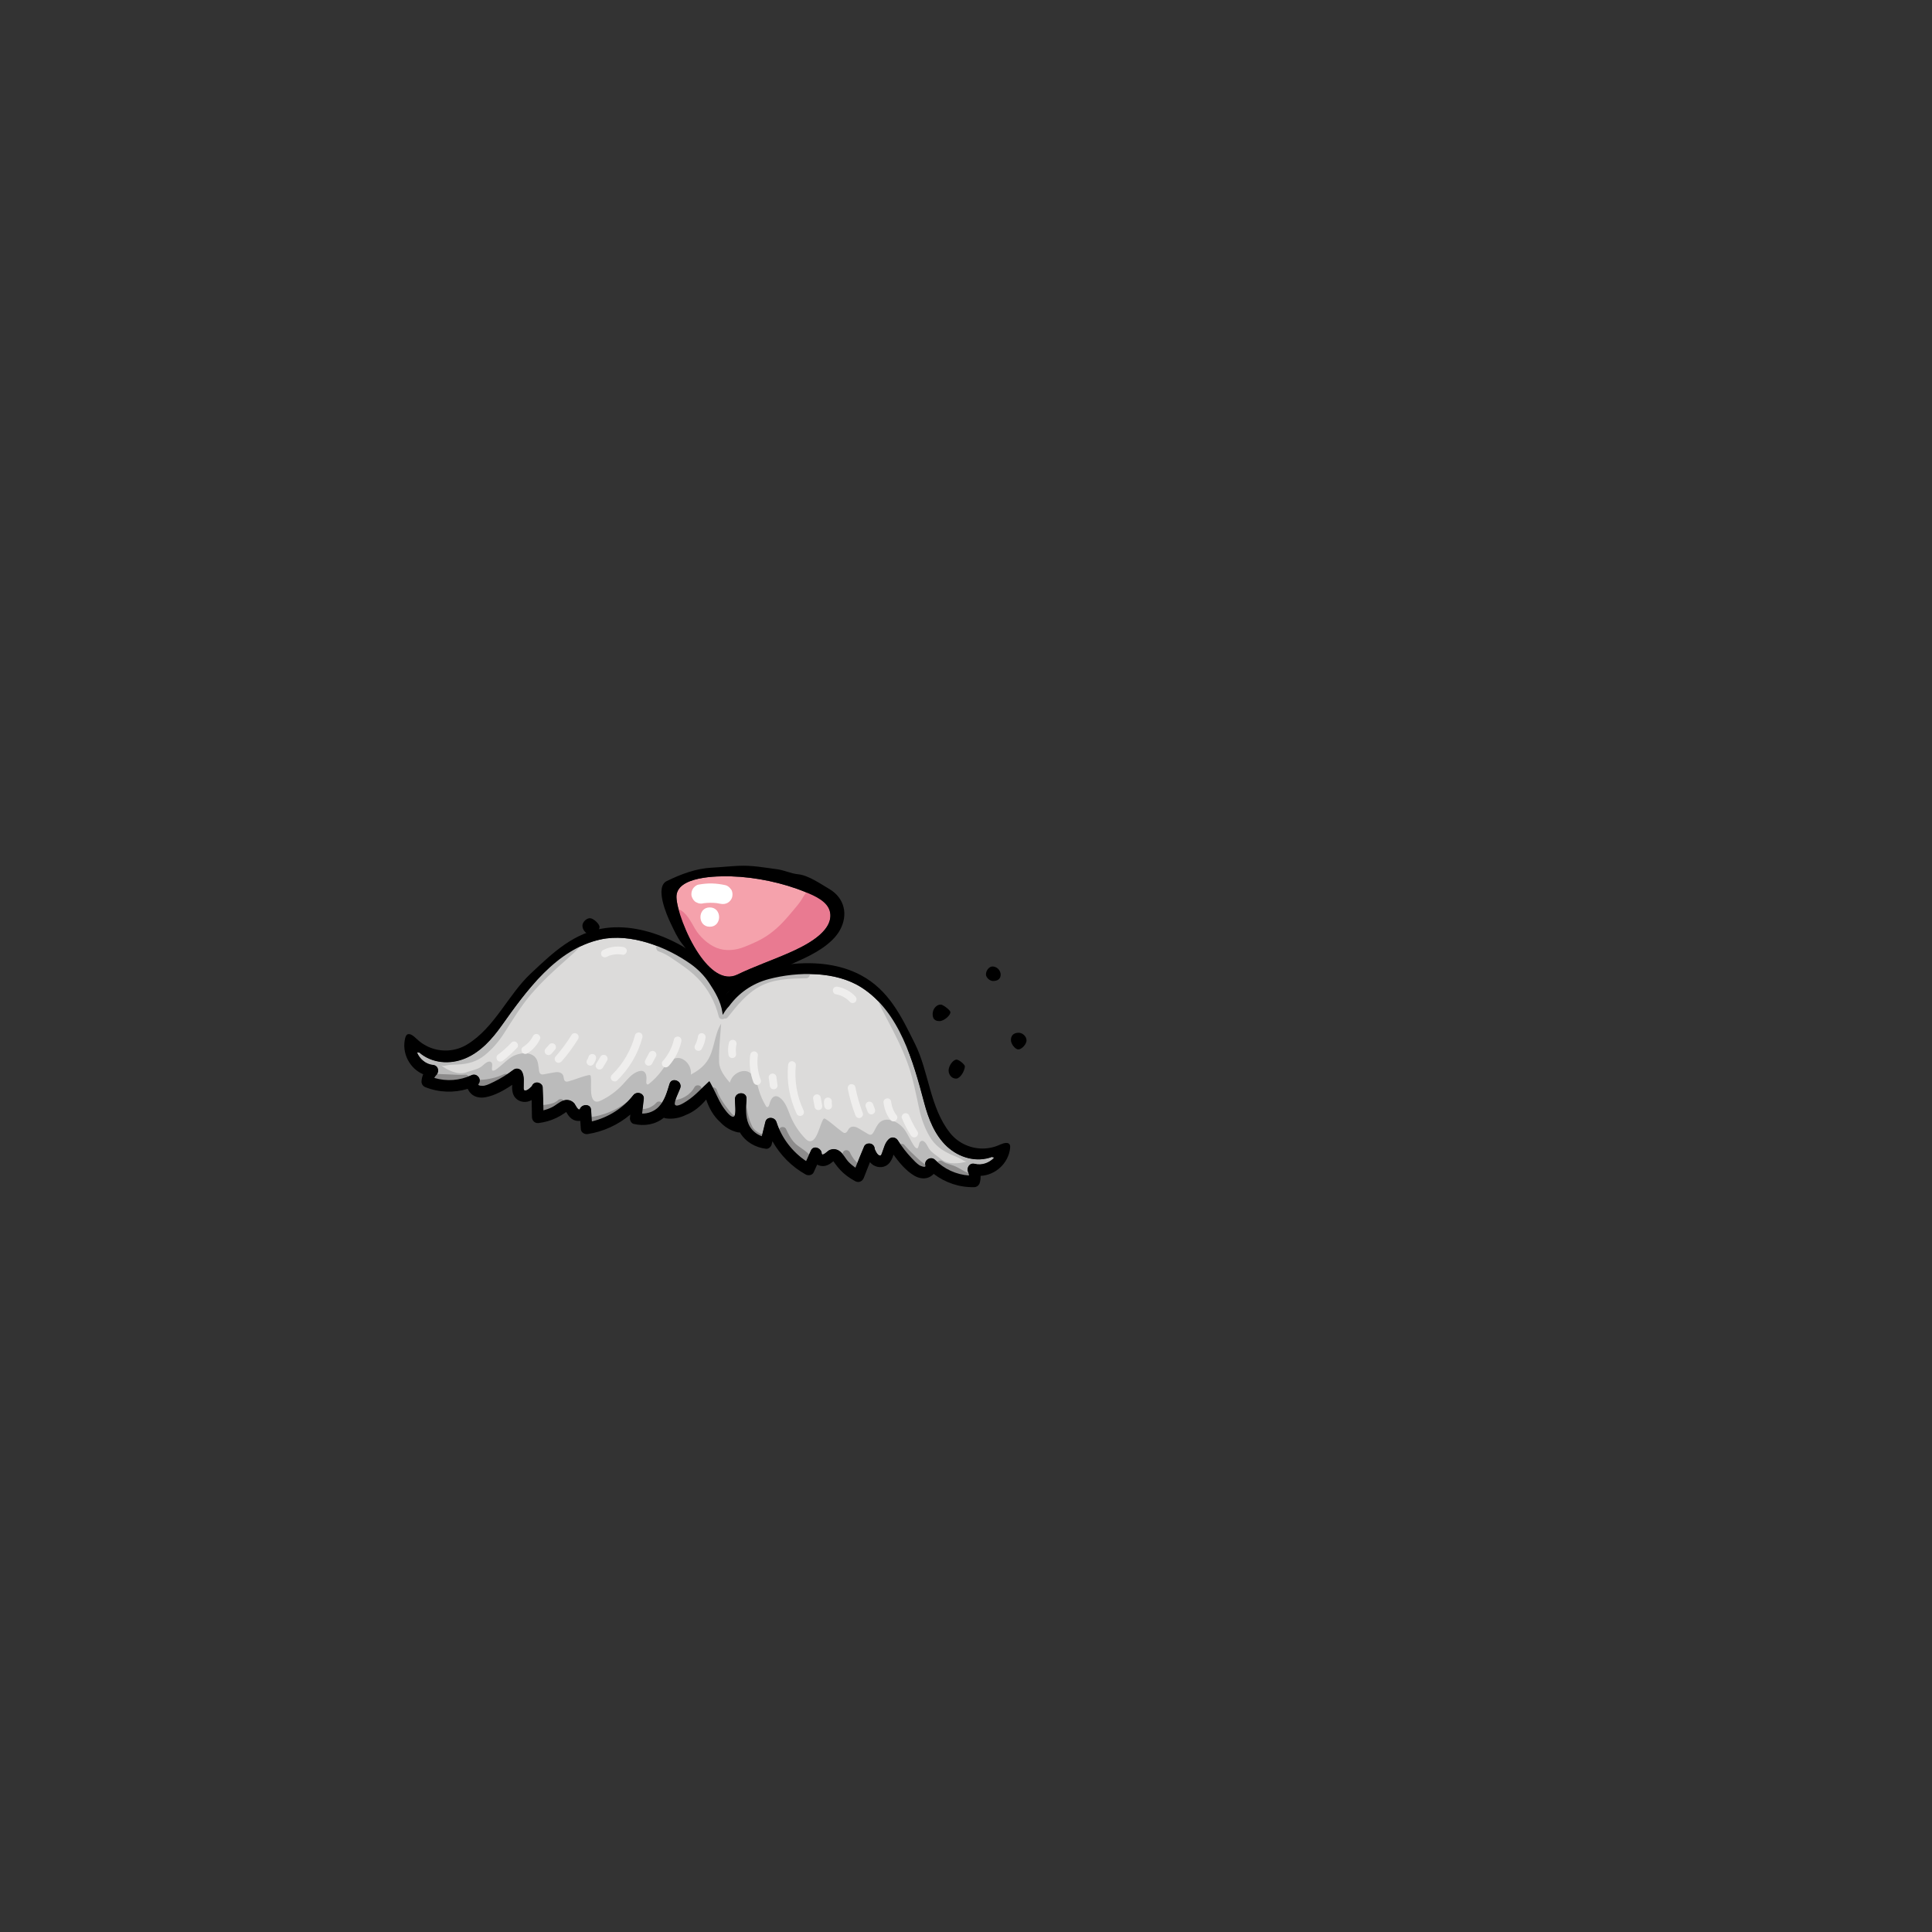 <?xml version="1.0" encoding="UTF-8"?>
<svg id="Nose_Mouth" xmlns="http://www.w3.org/2000/svg" viewBox="0 0 500 500">
  <rect x="0" y="0" width="500" height="500" fill="#333333" stroke="none"/>
  <defs>
    <style>
      .cls-1 {
        fill: #f5a2ac;
      }

      .cls-2 {
        fill: #e97a91;
      }

      .cls-3 {
        fill: #fff;
      }

      .cls-4 {
        fill: #efeeed;
      }

      .cls-5 {
        fill: #8d8c8c;
      }

      .cls-6 {
        fill: #bbb;
      }

      .cls-7 {
        fill: #dcdbda;
      }
    </style>
  </defs>
  <g id="__Nose_Mouth_rose" data-name="1_Nose_Mouth_rose">
    <path class="cls-1" d="M190.81,252.21c4.29-2.08,9.03-3.7,13.43-5.65,3.61-1.6,11.41-5.24,10.58-10.35-.47-2.88-4.01-4.37-6.37-5.34-5.84-2.41-12.92-3.89-19.23-4.07-3.5-.1-14.3-.08-14.16,5.4,.07,2.87,2.39,9.65,5.76,14.64,2.83,4.19,6.4,7.11,9.99,5.37Z"/>
    <path class="cls-2" d="M190.81,252.21c4.29-2.08,9.03-3.7,13.43-5.65,3.61-1.6,11.41-5.24,10.58-10.35-.34-2.08-2.68-6.65-5.46-5.63-.86,.32-1.31,1.24-1.78,2.03-.56,.94-1.27,1.78-1.98,2.63-2.01,2.4-3.86,4.61-6.42,6.46-2.05,1.49-4.23,2.44-6.55,3.36-2.27,.9-4.87,1.15-7.14,.26-2.23-.88-4.42-2.91-5.62-4.96-1.02-1.74-2.22-4.28-4.24-5.05-.31,1.36,.83,2.84,1.33,4.11,1.03,2.59,2.29,5.11,3.85,7.42,2.83,4.19,6.4,7.11,9.99,5.37Z"/>
    <g>
      <path class="cls-3" d="M189.22,230.23c-.34-.53-.86-1.01-1.49-1.15-1.14-.25-2.31-.41-3.48-.44-1.17-.03-2.34,.1-3.49,.3-.58,.1-1.21,.66-1.49,1.15-.31,.54-.45,1.33-.25,1.93,.2,.6,.57,1.19,1.15,1.49,.2,.08,.4,.17,.6,.25,.44,.12,.89,.12,1.33,0,.04,0,.08-.01,.12-.02,1.07-.12,2.15-.13,3.23-.02,.32,.05,.64,.1,.96,.17,.65,.14,1.34,.09,1.93-.25,.52-.3,1.01-.9,1.15-1.49,.15-.64,.11-1.36-.25-1.93Z"/>
      <path class="cls-3" d="M183.69,234.84c-3.22,0-3.22,5,0,5s3.22-5,0-5Z"/>
    </g>
    <path d="M187.37,259.28c.27-1.15,.61-2.6,1.99-3.04,2.85-.9,5.52-2.23,8.27-3.37,3.07-1.28,5.99-2.87,9.04-4.2,3.72-1.62,8.68-4.27,10.7-7.95,2.2-4,1.21-8.32-2.75-10.65-2.18-1.28-5.44-3.55-8-3.8-1.92-.18-3.63-1.06-5.51-1.31-3.27-.43-6.49-1.04-9.84-.89-2.34,.1-4.67,.36-7,.48-4.2,.21-8,1.67-11.71,3.47-3.15,1.53-.03,8.76,.96,10.81,.92,1.91,1.65,3.64,2.93,5.32,1.52,2,3.14,3.94,4.51,6.05,.67,1.02,1.42,2.01,2.38,2.88,1.61,1.46,2.16,3.35,1.28,5.58-2.05,5.21-2.36,10.91-5.42,15.34-.09,.13-.18,.27-.27,.4-1.04,1.41-2.38,2.68-4.18,3.74-2.11,1.26-4.13,2.65-6.57,3.08-7.25,1.26-14.56,.27-20.42-4.53-.82-.68-1.85-1.38-2.27-2.51-1.6-4.22-5.87,1.03-2.79,2.38,.64,.28,.94,.82,1.37,1.27,4.92,5.03,12.7,7.14,19.65,6.83,2.53-.11,5.24-.7,7.72-1.17,3.59-.68,8.09-3.92,9.62-7.3,.36-.8,1-.6,1.52-.03,.28,.31,.37,.68,.42,1.09,.39,3.39,2.45,5.79,4.82,7.97,.74,.68,1.65,1.18,2.52,1.71,7.61,4.73,16.02,6.02,24.79,4.14,3.4-.73,6.25-2.38,9.17-4.17,.7-.43,1.02-1.38,1.28-2.23,.26-.87-.15-1.38-.87-1.69-1.31-.57-2.35-.02-3.11,1.01-1.78,2.41-4.62,2.77-7.13,3.51-1.81,.53-3.87,.54-5.77,.81-5.1,.73-10.48-1-14.95-3.38-.86-.46-1.58-1.3-2.52-1.58-1.44-1.49-3.25-2.73-4.33-4.77-.75-1.43-1.19-2.98-1.4-4.57-.07-.53-.11-1.06-.14-1.59-.19-4.44,1.01-8.84,2.04-13.12Zm-6.54-12.44c-3.37-4.99-5.69-11.77-5.76-14.64-.13-5.48,10.66-5.5,14.16-5.4,6.3,.18,13.39,1.66,19.23,4.07,2.36,.97,5.9,2.46,6.37,5.34,.83,5.11-6.97,8.75-10.58,10.35-4.41,1.95-9.14,3.57-13.43,5.65-3.59,1.74-7.16-1.18-9.99-5.37Z"/>
    <g>
      <path d="M247.52,274.23c-.9,.03-2.04,1.64-2.02,2.85,.02,1.19,.95,2.14,2.02,2.06,.91-.07,2.07-1.73,2.19-3.12,.04-.51-1.55-1.82-2.19-1.8Z"/>
      <path d="M243.48,259.99c-1.08-.05-2.08,1.08-2.11,2.38-.03,1.29,.54,1.89,1.79,1.89,1.11,0,2.92-1.52,2.8-2.36-.07-.5-1.86-1.88-2.48-1.92Z"/>
      <path d="M152.74,237.63c-.88-.07-1.99,.97-2.01,1.89-.02,1.18,.99,2.29,2.15,2.35,1,.05,2.25-1.01,2.28-1.95,.03-.77-1.51-2.21-2.43-2.29Z"/>
      <path d="M263.48,267.28c-1.22,.06-1.88,.75-1.85,1.95,.02,1,1.13,2.36,1.91,2.36,.89,0,2.14-1.37,2.13-2.34-.02-1.07-1.08-2.04-2.19-1.98Z"/>
      <path d="M146.9,260.25c.35-.02,1.87-1.74,1.84-2.09-.1-1.11-1.1-2.09-2.14-2.09-1.37,0-2.41,.96-2.32,2.13,.07,.91,1.61,2.11,2.62,2.04Z"/>
      <path d="M161.02,251.72c-.09,1.27,.63,1.94,2.23,2.07,.87,.07,1.46-.74,1.54-2.09,.07-1.31-.33-1.7-1.83-1.76-1.24-.05-1.85,.51-1.95,1.78Z"/>
      <path d="M256.9,250.12c-.91-.02-1.81,1.1-1.73,2.17,.05,.72,1.01,1.58,1.77,1.59,1.3,.02,2.05-.59,2.03-1.67-.02-1.1-.98-2.06-2.07-2.09Z"/>
    </g>
    <g>
      <path class="cls-7" d="M256.72,299.43c-4.02,1.5-8.51,.21-11.64-2.69-3.19-2.95-4.82-7.19-5.91-11.3-2.84-10.69-6.32-23.53-16.19-29.86-4.53-2.91-10.19-3.69-15.48-3.47-2.68,.11-5.24,.7-7.88,1.06-2.46,.33-5.32,1.02-7.36,2.55-1.13,.85-2.02,2.08-3.35,2.66-1.82,.79-2.34-.51-3.16-1.95-1.76-3.06-4.23-4.96-7.03-6.95-6.27-4.44-15.49-8.04-23.27-6.35-11.46,2.48-19.21,13.29-25.62,22.31-2.46,3.47-5.47,6.87-9.49,8.52-3.95,1.62-8.6,1.26-11.85-1.55-.19,.03-.39,0-.58-.07,.67,1.72,2.32,3.1,4.16,3.27,1.39,.13,1.72,1.77,.82,2.66-.22,.22-.38,.45-.5,.71,3.2,.94,6.59,.7,9.65-.73,1.34-.63,2.74,1.04,1.84,2.24-.49,.65,1.28,.53,1.44,.5,.88-.19,1.72-.64,2.52-1.02,1.77-.86,3.42-1.89,4.99-3.09,.78-.59,1.89-.35,2.31,.54,.63,1.32,.36,2.62,.39,4.02,.01,.48-.05,.76,.41,.77,.56,.02,1.24-.66,1.68-1.11,.17-.47,.53-.84,1.1-.94,.72-.13,1.7,.41,1.73,1.22,.09,1.99,.14,3.99,.18,5.99,.74-.19,1.45-.44,2.15-.78,1.04-.5,1.94-1.41,3.03-1.78,1.05-.36,2.16-.05,2.87,.8,.15,.18,1.05,2.15,1.41,1.32,.53-1.25,2.78-1.32,2.88,.27,.07,1.01,.14,2.02,.2,3.03,4.22-1.01,8.01-3.38,10.73-6.81,.88-1.11,2.89-.52,2.71,1.01-.15,1.26-.29,2.52-.44,3.77,1.59,.03,3.19-.6,4.29-1.74,1.54-1.6,2.17-3.89,2.8-5.95,.56-1.85,3.37-.79,2.81,1.05-.22,.72-1.79,3.72-1.39,4.34,.48,.75,2.43-.54,3.05-.94,1.26-.81,2.23-1.84,3.35-2.8,.8-.69,3.3-3.19,4.03-1.12,.12,.35-.11,.7-.09,1.05,.03,.56,.26,1.07,.49,1.58,.52,1.18,1.18,2.29,1.95,3.32,.44,.59,1.81,2.49,2.53,1.95,.59-.44,.17-3.8,.21-4.56,.12-1.92,3.12-1.93,3,0-.13,2.15-.34,4.52,.54,6.56,.63,1.46,1.91,2.61,3.41,3.13,.3-1.23,.61-2.46,.91-3.69,.37-1.5,2.46-1.35,2.89,0,1.35,4.17,4.07,7.71,7.67,10.13,.42-.92,.83-1.85,1.25-2.77,.66-1.45,2.74-.6,2.8,.76,.04,.91,1.58-.63,1.78-.74,.97-.55,2.12-.45,2.97,.25,.89,.73,1.41,1.89,2.21,2.73,.54,.56,1.12,1.04,1.75,1.48,.73-1.86,1.48-3.71,2.26-5.55,.32-.74,1.43-.91,2.05-.54,.5,.3,.71,.77,.7,1.27,.26,.58,.66,1.45,1.19,1.63,.43,.14,.47-.14,.65-.58,.52-1.3,.72-2.61,1.77-3.63,.71-.69,1.84-.52,2.36,.3,1.05,1.66,2.24,3.21,3.6,4.64,.61,.64,1.25,1.35,2,1.84,.13,.09,1.75,.81,1.52,.04-.43-1.44,1.47-2.52,2.51-1.46,2.37,2.41,5.46,3.82,8.79,4.06-.02-.28-.09-.55-.22-.83-.53-1.14,.34-2.57,1.69-2.2,1.78,.49,3.81-.23,5.04-1.61-.21,0-.4-.05-.57-.14Z"/>
      <path class="cls-6" d="M208.61,251.18c-4.34,.08-8.85,.24-12.79,2.28-3.39,1.76-5.93,4.7-8.3,7.64-1.09-3.47-2.97-6.68-5.51-9.3-1.51-1.57-3.27-2.88-5.06-4.1-1.86-1.26-3.76-2.67-5.9-3.39-1.22-.41-1.75,1.52-.53,1.93,1.96,.65,3.73,2.03,5.43,3.18,1.66,1.13,3.26,2.34,4.66,3.79,2.65,2.74,4.49,6.15,5.4,9.85,.19,.75,.96,.85,1.48,.54,.28,.07,.59,0,.84-.32,2.36-2.97,4.83-6.08,8.21-7.94,3.67-2.02,8-2.09,12.08-2.17,1.29-.02,1.29-2.02,0-2Z"/>
      <path class="cls-6" d="M256.72,299.43c-4.02,1.5-8.51,.21-11.64-2.69-3.19-2.95-4.82-7.19-5.91-11.3-.84-3.16-1.69-6.32-2.71-9.43-.45-1.38-1.06-2.57-1.4-3.99-.38-1.56-.83-3.11-1.52-4.56-.56-1.17-1.26-2.27-1.95-3.36-1.12-1.75-2.24-3.5-3.36-5.25-.22-.34-.7-.7-.94-.38-.13,.17-.06,.41,.01,.6,.6,1.58,1.4,3.07,2.2,4.56,2.03,3.79,3.98,7.65,5.45,11.7,1.38,3.83,2.13,7.93,2.99,11.88,.54,2.45,1.41,4.82,2.69,6.98,1.34,2.26,3.2,3.59,5.61,4.65,.82,.36,1.65,.65,2.43,1.09,.57,.32,1.08,.83,1.85,.58-2.1,.67-5.22,1.01-7-.54-.98-.86-2.52-1.69-3.18-2.83-.34-.58-.99-2.15-1.9-1.85-.7,.23-.52,1.33-.99,1.89-.34,.06-.63-.25-.83-.54-.96-1.39-1.58-2.99-2.57-4.36-1.39-1.91-4.99-3.82-6.82-1.31-.47,.64-.77,1.39-1.17,2.07-.16,.27-.37,.56-.68,.62-.3,.06-.6-.1-.86-.26-.66-.4-1.32-.8-1.99-1.19-.41-.25-.84-.5-1.31-.6-.47-.1-1.01-.03-1.36,.31-.44,.44-.61,1.28-1.23,1.29-.24,0-.46-.14-.66-.29-1.48-1.05-2.81-2.39-4.34-3.34-.11-.07-.23-.13-.35-.1-.14,.03-.23,.17-.3,.31-.74,1.46-1.05,3.12-1.9,4.51-.34,.55-.86,1.09-1.5,1.05-.48-.03-.87-.38-1.21-.73-1.62-1.68-2.92-3.66-3.81-5.81-.7-1.68-1.23-3.57-2.67-4.68-.33-.25-.72-.46-1.13-.44-1,.05-1.42,1.26-1.68,2.23-.08,.3-.3,.68-.6,.58-.13-.04-.21-.17-.28-.28-.77-1.28-1.38-2.66-1.8-4.09-.31-1.06-.54-2.17-1.08-3.14-.54-.97-1.49-1.8-2.6-1.82-1.74-.04-3.47,1.33-3.82,3.02-1.24-1.37-2.75-3.35-2.8-5.29-.06-1.91,.06-3.92,.21-5.84,.11-1.38,.22-2.76,.32-4.14-1.86,2.95-1.66,6.85-3.67,9.75-1.03,1.5-2.56,2.59-4.17,3.43,.26-1.71-.88-3.6-2.53-4.17-1.05-.36-2.23,.08-3.07,.8s-1.44,1.68-2.1,2.56c-.9,1.19-1.95,2.27-3.12,3.2-.11,.09-.23,.17-.36,.17-.31-.01-.39-.44-.35-.75,.1-1,.13-2.28-.79-2.68-.38-.16-.82-.1-1.21,.02-1.74,.54-2.89,2.12-4.13,3.45-1.59,1.7-3.5,3.1-5.6,4.11-.44,.21-.93,.4-1.39,.26-.61-.19-.91-.88-1.04-1.51-.32-1.6-.02-3.27-.2-4.9-.02-.15-.05-.31-.17-.39-.11-.07-.24-.05-.37-.03-1.77,.35-3.48,1.14-5.23,1.61-.24,.06-.49,.12-.72,.04-.58-.23-.44-1.08-.7-1.64-.2-.44-.68-.7-1.16-.77-.48-.07-.96,.02-1.44,.11l-2.28,.42c-.3,.06-.64,.11-.9-.06-.27-.17-.36-.51-.42-.82-.14-.78-.16-1.59-.38-2.35-.83-2.99-4.88-2.47-6.85-1.16-1.41,.93-2.55,2.22-3.93,3.18-.29,.2-.67,.39-.97,.21-.25-.7,.31-1.66-.27-2.12-.75-.6-1.91,.65-2.43,1.07-1.02,.83-2.75,1.08-3.97,1.54-2.21,.83-5.02-.57-6.75-1.94,.64,.5,1.29,.2,1.94,.1,.88-.14,1.76-.12,2.65-.17,2.63-.15,4.84-.74,6.88-2.39,1.95-1.58,3.61-3.5,4.96-5.6,2.19-3.4,4.32-6.98,6.96-10.08,2.79-3.28,5.97-6.21,9.2-9.05,1.27-1.12,2.54-2.24,3.65-3.5,.14-.16,.29-.36,.22-.56-.12-.38-.69-.21-1.01,.03-1.66,1.25-3.33,2.5-4.99,3.75-1.04,.78-2.08,1.56-3.01,2.46-1.15,1.12-2.12,2.41-3.02,3.74-.82,1.21-1.8,2.11-2.71,3.24-2.04,2.56-3.95,5.22-5.84,7.89-2.46,3.47-5.47,6.87-9.49,8.52-3.95,1.62-8.6,1.26-11.85-1.55-.19,.03-.39,0-.58-.07,.67,1.72,2.32,3.1,4.16,3.27,1.39,.13,1.72,1.77,.82,2.66-.22,.22-.38,.45-.5,.71,3.2,.94,6.59,.7,9.65-.73,1.34-.63,2.74,1.04,1.84,2.24-.49,.65,1.28,.53,1.44,.5,.88-.19,1.72-.64,2.52-1.02,1.77-.86,3.42-1.89,4.99-3.09,.78-.59,1.89-.35,2.31,.54,.63,1.32,.36,2.62,.39,4.02,.01,.48-.05,.76,.41,.77,.56,.02,1.24-.66,1.68-1.11,.17-.47,.53-.84,1.1-.94,.72-.13,1.7,.41,1.73,1.22,.09,1.99,.14,3.99,.18,5.99,.74-.19,1.45-.44,2.15-.78,1.04-.5,1.94-1.41,3.03-1.78,1.05-.36,2.16-.05,2.87,.8,.15,.18,1.05,2.15,1.41,1.32,.53-1.25,2.78-1.32,2.88,.27,.07,1.01,.14,2.02,.2,3.03,4.22-1.01,8.01-3.38,10.73-6.81,.88-1.11,2.89-.52,2.71,1.01-.15,1.26-.29,2.52-.44,3.77,1.59,.03,3.19-.6,4.29-1.74,1.54-1.6,2.17-3.89,2.8-5.95,.56-1.85,3.37-.79,2.81,1.05-.22,.72-1.79,3.72-1.39,4.34,.48,.77,2.74-.6,3.36-.81,1.61-.55,2.84-1.65,4.19-2.67,.13-.1,.29-.2,.45-.17,.1,.02,.19,.09,.27,.16,.78,.68,1.56,1.37,2.13,2.23,.19,.29,.35,.6,.58,.87,.19,.22,.42,.4,.64,.57,.58,.46,2.9,3.44,3.69,2.84,.59-.44,.17-3.8,.21-4.56,.12-1.92,3.12-1.93,3,0-.13,2.15-.34,4.52,.54,6.56,.63,1.46,1.91,2.61,3.41,3.13,.3-1.23,.61-2.46,.91-3.69,.37-1.5,2.46-1.35,2.89,0,1.35,4.17,4.07,7.71,7.67,10.13,.42-.92,.83-1.85,1.25-2.77,.66-1.45,2.74-.6,2.8,.76,.04,.91,1.58-.63,1.78-.74,.97-.55,2.12-.45,2.97,.25,.89,.73,1.41,1.89,2.21,2.73,.54,.56,1.12,1.04,1.75,1.48,.73-1.86,1.48-3.71,2.26-5.55,.32-.74,1.43-.91,2.05-.54,.5,.3,.71,.77,.7,1.27,.26,.58,.66,1.45,1.19,1.63,.43,.14,.47-.14,.65-.58,.52-1.3,.72-2.61,1.77-3.63,.71-.69,1.84-.52,2.36,.3,1.05,1.66,2.24,3.21,3.6,4.64,.61,.64,1.25,1.35,2,1.84,.13,.09,1.75,.81,1.52,.04-.43-1.44,1.47-2.52,2.51-1.46,2.37,2.41,5.46,3.82,8.79,4.06-.02-.28-.09-.55-.22-.83-.53-1.14,.34-2.57,1.69-2.2,1.78,.49,3.81-.23,5.04-1.61-.21,0-.4-.05-.57-.14Z"/>
      <g>
        <path class="cls-5" d="M190.75,288.75c-.32-.03-.64-.04-.93-.17-.23-.1-.45-.34-.66-.59-.48-.58-.93-1.17-1.38-1.78-.92-1.26-1.77-2.59-2.24-4.06-.17-.51-.69-.85-1.23-.7-.51,.14-.86,.71-.7,1.23,.57,1.78,1.55,3.36,2.67,4.84,.54,.72,1.07,1.49,1.69,2.14,.77,.79,1.72,.99,2.78,1.08,.54,.04,1-.49,1-1,0-.58-.46-.96-1-1Z"/>
        <path class="cls-5" d="M198.67,294.19c-.15-.55-.7-.81-1.23-.7-.17,.03-.42-.01-.62-.09-.34-.14-.66-.37-.96-.58-.6-.43-.96-.8-1.27-1.46-.67-1.42-1.08-2.95-1.32-4.5-.08-.53-.75-.83-1.23-.7-.57,.16-.78,.69-.7,1.23,.28,1.84,.82,3.77,1.74,5.4,.47,.83,1.24,1.41,2.03,1.93,.86,.58,1.82,.91,2.86,.7,.53-.11,.83-.73,.7-1.23Z"/>
        <path class="cls-5" d="M210.11,299.63c-.53-.76-1.18-1.35-1.91-1.9-.32-.24-.65-.47-.98-.7-.29-.2-.71-.49-.91-.65-1.4-1.1-2.15-2.63-2.9-4.22-.23-.49-.93-.61-1.37-.36-.5,.29-.59,.88-.36,1.37,.78,1.65,1.62,3.3,3.04,4.48,.65,.55,1.37,1.01,2.06,1.5,.35,.25,.55,.4,.87,.68,.27,.24,.59,.58,.74,.8,.31,.44,.87,.65,1.37,.36,.44-.26,.67-.92,.36-1.37Z"/>
        <g>
          <path class="cls-5" d="M220.98,299.97c.04,.05,.12,.14-.02-.02v.02h.02Z"/>
          <path class="cls-5" d="M223.03,302.14c-.09-.26-.24-.43-.46-.6-.01,0-.08-.06-.09-.07-.08-.06-.15-.12-.23-.19-.15-.12-.29-.25-.43-.39-.28-.27-.55-.57-.8-.87l-.04-.06h0s-.02-.03-.03-.04v.02c-.04-.08-.1-.15-.15-.23-.11-.16-.22-.32-.32-.48-.21-.34-.4-.7-.57-1.07-.1-.21-.38-.4-.6-.46-.24-.07-.56-.04-.77,.1-.49,.32-.59,.86-.36,1.37,.75,1.64,1.93,3.03,3.38,4.09,.2,.14,.55,.16,.77,.1,.23-.06,.48-.24,.6-.46,.12-.23,.18-.51,.1-.77Z"/>
        </g>
        <path class="cls-5" d="M239.93,301.65c-1.16-.62-1.99-1.44-2.98-2.37-1.01-.94-2.01-1.9-2.89-2.96-.34-.4-1.07-.37-1.41,0-.39,.43-.36,.98,0,1.41,.91,1.09,1.94,2.07,2.97,3.04,1.03,.95,2.06,1.94,3.31,2.6,.46,.25,1.11,.13,1.37-.36,.24-.46,.13-1.11-.36-1.37Z"/>
        <path class="cls-5" d="M251.07,303.66c-.51-.06-1.09-.33-1.6-.6-.6-.32-1.17-.69-1.78-.99-.63-.32-1.28-.55-1.95-.75-.58-.17-1.2-.33-1.63-.67-.43-.33-1-.42-1.41,0-.34,.34-.43,1.08,0,1.41,.66,.51,1.37,.83,2.16,1.07,.68,.21,1.32,.39,1.93,.71,1.41,.73,2.66,1.61,4.28,1.81,.54,.07,1-.51,1-1,0-.6-.46-.93-1-1Z"/>
        <path class="cls-5" d="M181.1,281c-.47-.25-1.1-.13-1.37,.36-.15,.27-.32,.54-.51,.79l-.02,.03c-.05,.06-.09,.12-.14,.17-.1,.12-.21,.24-.32,.35-.21,.21-.43,.41-.66,.6l-.04,.03s0,0-.02,.01c-.06,.05-.13,.09-.19,.14-.13,.09-.26,.18-.4,.26-.26,.16-.52,.3-.79,.42-.02,0-.09,.04-.11,.05-.06,.02-.11,.05-.17,.07-.13,.05-.27,.1-.4,.14-.3,.09-.61,.17-.91,.22-.06,.01-.12,.02-.19,.03,.19-.03-.02,0-.06,0-.17,.02-.34,.03-.52,.04-.52,.02-1.02,.45-1,1,.02,.52,.44,1.02,1,1,2.95-.11,5.74-1.78,7.18-4.36,.26-.46,.12-1.11-.36-1.37Z"/>
        <g>
          <path class="cls-5" d="M166.86,286.99s-.05,0-.07,.01h.02s.04,0,.06-.01Z"/>
          <path class="cls-5" d="M171.29,285.36c-.38-.35-1.04-.41-1.41,0-.13,.15-.27,.29-.42,.42-.07,.06-.14,.12-.21,.18l-.03,.02s-.05,.04-.08,.06c-.32,.23-.66,.42-1.02,.59,.01,0,.03-.01,.04-.01-.02,0-.05,.02-.07,.03-.02,0-.03,.01-.02,0-.01,0-.03,.01-.04,.02-.09,.03-.17,.07-.26,.09-.19,.06-.38,.12-.57,.16-.1,.02-.2,.04-.31,.06-.01,0-.02,0-.04,0,.02,0,.02,0-.04,0h-.01s-.03,0-.05,0c0,0,.02,0,.03,0-.2,.02-.4,.03-.6,.04-.52,0-1.02,.46-1,1,.02,.54,.44,1.01,1,1,1.92-.02,3.81-.84,5.11-2.26,.35-.39,.41-1.04,0-1.41Z"/>
          <path class="cls-5" d="M168.12,286.63h0s-.05,.02-.05,.02h.02l.02-.02Z"/>
        </g>
        <path class="cls-5" d="M163.65,285.57c-.25-.42-.93-.68-1.37-.36-2.8,2.11-6.06,3.44-9.53,3.93-.54,.07-.83,.76-.7,1.23,.16,.58,.69,.77,1.23,.7,3.61-.5,7.09-1.94,10.01-4.13,.43-.32,.65-.86,.36-1.37Z"/>
        <path class="cls-5" d="M145.82,284.73c-.41-.38-1-.38-1.41,0-.03,.03-.12,.13-.18,.18,.03-.02,.06-.05-.02,0-.04,.03-.08,.06-.12,.09-.18,.12-.36,.22-.55,.32-.04,.02-.09,.04-.14,.06l-.05,.02-.05,.02s-.09,.04-.14,.05c-.2,.07-.41,.14-.62,.19-.4,.11-.8,.18-1.21,.24-.01,0-.04,0-.06,.01,0,0-.03,0-.06,0-.12,.01-.23,.03-.35,.04-.22,.02-.43,.05-.65,.07-.52,.05-1.03,.42-1,1,.02,.5,.44,1.06,1,1,2-.2,4.07-.48,5.62-1.89,.39-.35,.39-1.06,0-1.41Z"/>
        <path class="cls-5" d="M131.74,278.39c-.29-.5-.88-.58-1.37-.36-1.87,.86-4.01,1.36-6.07,1.44-.52,.02-1.02,.44-1,1,.02,.52,.44,1.02,1,1,2.46-.1,4.84-.69,7.07-1.71,.49-.22,.61-.94,.36-1.37Z"/>
        <path class="cls-5" d="M120.46,278.13c-1.18,.1-2.37,.01-3.55-.04-1.2-.05-2.41-.1-3.61-.15-.54-.02-1,.48-1,1,0,.56,.46,.98,1,1,1.2,.05,2.41,.1,3.61,.15,1.18,.05,2.37,.14,3.55,.04,.54-.05,1-.43,1-1,0-.5-.46-1.05-1-1Z"/>
      </g>
      <path d="M259.58,295.95c-.41,.12-.81,.29-1.07,.41-1.46,.64-3.07,.93-4.65,.87-3.11-.12-6.07-1.6-8.01-4.05-5.22-6.59-5.44-15.78-9.05-23.04-3.49-7.02-6.73-13.92-14.07-17.8-5.36-2.84-11.73-3.45-17.69-2.86-6.58,.65-12.92,3.09-17.22,7.97-2.27-6.22-7.42-10.82-13.46-13.77-5.38-2.64-11.56-4.29-17.58-3.51-8.23,1.07-13.68,6.4-19.4,11.76-5.92,5.54-9.34,14.06-16.54,18.41-2.66,1.61-5.96,1.97-8.92,.99-1.51-.5-2.91-1.34-4.06-2.44-.21-.2-.52-.5-.86-.75-.79-.59-1.76-.97-2.13,.48-.98,3.85,1.12,7.91,4.65,9.4-.23,.55-.38,1.14-.43,1.79-.05,.67,.35,1.29,.97,1.54,3.53,1.41,7.41,1.53,11,.44,.13,.31,.3,.62,.52,.89,.96,1.23,2.56,1.56,4.04,1.29,2.4-.43,4.8-1.76,6.94-3.22-.02,.23-.03,.46-.03,.68,.01,.97,.19,1.95,.86,2.7,1.05,1.2,2.9,1.35,4.2,.56,.04,1.45,.07,2.89,.08,4.34,0,.99,.72,1.74,1.75,1.61,1.59-.2,3.16-.64,4.6-1.34,.72-.35,1.41-.76,2.07-1.21l.33-.23c.06-.03,.1-.05,.14-.07,.05,.1,.1,.2,.16,.3,.7,1.18,1.57,2.01,3.03,2.01,.15,0,.29-.01,.43-.03l.15,2.21c.06,.82,1,1.33,1.73,1.22,4.12-.63,7.93-2.41,11.07-5.05l-.1,.88c-.07,.59,.35,1.39,.97,1.54,2.72,.64,5.56,.2,7.78-1.58,.01,0,.02-.02,.03-.03,.16,.08,.33,.14,.51,.17,1.78,.26,3.63-.1,5.25-.91,1.98-.77,3.72-2.2,5.19-3.96,.77,2.28,1.93,4.33,3.59,5.8,1.23,1.33,2.84,2.31,4.6,2.69,.18,.04,.36,.04,.54,.02,0,.01,.01,.02,.02,.04,1.46,2.44,3.97,3.85,6.74,4.2,.63,.08,1.3-.52,1.45-1.1l.21-.86c2.02,3.58,4.97,6.58,8.61,8.61,.65,.36,1.71,.21,2.05-.54l.91-2.02c.13,.07,.25,.13,.39,.18,1.36,.5,2.47,.03,3.54-.83,.08-.07,.16-.15,.25-.22,.03,.04,.06,.07,.11,.12l.23,.33c.46,.65,.96,1.28,1.51,1.86,1.11,1.16,2.43,2.12,3.85,2.86,.92,.48,1.85,.03,2.2-.9,.51-1.35,1.05-2.7,1.59-4.04,.94,1.2,2.72,1.69,4.13,.94,.89-.47,1.4-1.33,1.75-2.23,.08-.21,.15-.43,.21-.65,1.49,2.11,3.27,4.2,5.37,5.44,1.29,.76,2.9,1.02,4.23,.2,.3-.18,.57-.41,.8-.66,2.98,2.28,6.66,3.52,10.46,3.44,.67-.01,1.26-.46,1.45-1.1,.18-.63,.25-1.23,.23-1.83,3.83-.17,7.21-3.23,7.64-7.18,.16-1.49-.88-1.47-1.83-1.2Zm-7.33,5.24c-1.35-.37-2.23,1.06-1.69,2.2,.13,.28,.19,.56,.22,.83-3.33-.24-6.42-1.65-8.79-4.06-1.04-1.06-2.93,.02-2.51,1.46,.23,.78-1.39,.05-1.52-.04-.75-.49-1.39-1.2-2-1.84-1.36-1.42-2.55-2.97-3.6-4.64-.52-.82-1.64-.99-2.36-.3-1.06,1.02-1.25,2.33-1.77,3.63-.18,.44-.22,.73-.65,.58-.53-.18-.93-1.05-1.19-1.63,0-.5-.21-.97-.7-1.27-.63-.38-1.74-.21-2.05,.54-.78,1.84-1.53,3.69-2.26,5.55-.62-.44-1.21-.92-1.75-1.48-.8-.84-1.32-2-2.21-2.73-.86-.7-2-.81-2.97-.25-.2,.11-1.74,1.65-1.78,.74-.06-1.36-2.14-2.21-2.8-.76-.42,.92-.83,1.85-1.25,2.77-3.6-2.42-6.32-5.97-7.67-10.13-.44-1.35-2.52-1.5-2.89,0-.3,1.23-.61,2.46-.91,3.69-1.5-.52-2.78-1.67-3.41-3.13-.88-2.03-.67-4.4-.54-6.56,.12-1.93-2.88-1.92-3,0-.05,.75,.37,4.11-.21,4.56-.71,.54-2.08-1.35-2.53-1.95-.97-1.29-1.58-2.67-2.28-4.11-.16-.33-1.53-3.14-1.62-3.05-1.95,1.74-3.59,3.71-5.82,5.14-.62,.4-2.57,1.69-3.05,.94-.39-.62,1.17-3.62,1.39-4.34,.56-1.84-2.25-2.9-2.81-1.05-.63,2.06-1.26,4.36-2.8,5.95-1.1,1.14-2.7,1.77-4.29,1.74,.15-1.26,.29-2.52,.44-3.77,.18-1.53-1.83-2.13-2.71-1.01-2.72,3.43-6.51,5.8-10.73,6.81-.07-1.01-.14-2.02-.2-3.03-.11-1.59-2.35-1.52-2.88-.27-.35,.83-1.26-1.14-1.41-1.32-.72-.86-1.83-1.16-2.87-.8-1.09,.37-1.98,1.28-3.03,1.78-.7,.34-1.42,.59-2.15,.78-.03-2-.09-3.99-.18-5.99-.04-.81-1.02-1.35-1.73-1.22-.57,.11-.93,.47-1.1,.94-.44,.45-1.12,1.13-1.68,1.11-.45-.02-.4-.3-.41-.77-.03-1.4,.24-2.69-.39-4.02-.43-.89-1.54-1.13-2.31-.54-1.57,1.19-3.22,2.23-4.99,3.09-.8,.39-1.64,.83-2.52,1.02-.16,.03-1.93,.15-1.44-.5,.91-1.2-.49-2.87-1.84-2.24-3.07,1.43-6.45,1.67-9.65,.73,.12-.25,.27-.49,.5-.71,.9-.88,.58-2.53-.82-2.66-1.84-.17-3.49-1.54-4.16-3.27,.2,.07,.4,.09,.58,.07,3.24,2.81,7.9,3.18,11.85,1.55,4.02-1.65,7.03-5.05,9.49-8.52,6.41-9.02,14.15-19.83,25.62-22.31,7.78-1.69,16.99,1.91,23.27,6.35,1.87,1.33,3.51,2.98,4.78,4.9,1.52,2.28,3.02,4.82,3.43,7.57,.02,.15,.04,.31,.06,.46,.02,.08,.04,.16,.06,.24,.45-.8,.97-1.57,1.62-2.23,2.47-3.4,6-5.89,10.29-7.02,7.43-1.96,17.32-2.11,24.02,2.19,9.87,6.34,13.35,19.17,16.19,29.86,1.09,4.11,2.73,8.35,5.91,11.3,3.13,2.9,7.62,4.19,11.64,2.69,.17,.09,.36,.14,.57,.14-1.23,1.38-3.25,2.09-5.04,1.61Z"/>
      <g>
        <path class="cls-4" d="M190.47,270.97c.03-.21,.07-.41,.12-.61,.13-.51-.17-1.11-.7-1.23-.52-.12-1.09,.16-1.23,.7-.28,1.08-.3,2.17-.11,3.26,.04,.23,.26,.48,.46,.6,.21,.13,.53,.18,.77,.1,.24-.08,.48-.23,.6-.46,.13-.25,.15-.49,.1-.77v-.05c-.07-.51-.07-1.03,0-1.54Z"/>
        <path class="cls-4" d="M196.9,279.51c-.8-2.09-1.05-4.19-.76-6.42,.07-.52-.51-1.02-1-1-.6,.03-.93,.44-1,1-.3,2.33-.01,4.75,.83,6.95,.19,.5,.67,.85,1.23,.7,.48-.13,.89-.72,.7-1.23Z"/>
        <path class="cls-4" d="M200.95,278.84c0-.14-.02-.27-.09-.39-.04-.12-.11-.23-.21-.32-.17-.17-.46-.3-.71-.29-.26,.01-.53,.1-.71,.29-.17,.18-.33,.45-.29,.71l.28,2.07c0,.14,.02,.27,.09,.39,.04,.12,.11,.23,.21,.32,.17,.17,.46,.3,.71,.29,.26-.01,.53-.1,.71-.29,.17-.18,.33-.45,.29-.71l-.28-2.07Z"/>
        <path class="cls-4" d="M207.93,287.3c-1.71-3.63-2.36-7.67-1.97-11.66,.05-.54-.5-1-1-1-.58,0-.95,.46-1,1-.42,4.35,.39,8.72,2.25,12.67,.23,.49,.93,.61,1.37,.36,.5-.29,.59-.88,.36-1.37Z"/>
        <path class="cls-4" d="M212.77,286.02l-.38-2.07c-.04-.23-.26-.48-.46-.6-.21-.13-.53-.18-.77-.1-.24,.08-.48,.23-.6,.46-.13,.25-.15,.49-.1,.77,.13,.69,.26,1.38,.38,2.07,.04,.23,.26,.48,.46,.6,.21,.13,.53,.18,.77,.1,.24-.08,.48-.23,.6-.46,.13-.25,.15-.49,.1-.77Z"/>
        <path class="cls-4" d="M215.32,285.92c-.02-.06-.03-.13-.04-.2-.02-.22-.03-.45,0-.67,0-.14-.02-.27-.09-.39-.04-.12-.11-.23-.21-.32-.09-.1-.2-.17-.32-.21-.12-.06-.25-.09-.39-.09-.26,.01-.53,.1-.71,.29l-.16,.2c-.09,.16-.14,.32-.14,.5-.03,.19-.03,.39-.02,.58,.02,.27,.06,.55,.13,.82,.03,.13,.09,.24,.18,.34,.07,.11,.16,.19,.28,.26,.11,.07,.24,.11,.37,.12,.13,.03,.27,.02,.4-.02,.24-.08,.48-.23,.6-.46,.13-.24,.17-.51,.1-.77Z"/>
        <path class="cls-4" d="M223.3,288.09c-.84-2.2-1.49-4.47-1.95-6.79-.1-.53-.74-.83-1.23-.7-.55,.15-.8,.7-.7,1.23,.46,2.31,1.11,4.58,1.95,6.79,.19,.5,.67,.85,1.23,.7,.48-.13,.89-.72,.7-1.23Z"/>
        <path class="cls-4" d="M226.46,287.13c-.17-.43-.34-.87-.5-1.3-.03-.13-.09-.24-.18-.34-.07-.11-.16-.19-.28-.26-.11-.07-.24-.11-.37-.12-.13-.03-.27-.02-.4,.02-.24,.08-.48,.23-.6,.46l-.1,.24c-.05,.18-.05,.35,0,.53,.17,.43,.34,.87,.5,1.3,.03,.13,.09,.24,.18,.34,.07,.11,.16,.19,.28,.26,.11,.07,.24,.11,.37,.12,.13,.03,.27,.02,.4-.02,.24-.08,.48-.23,.6-.46l.1-.24c.05-.18,.05-.35,0-.53Z"/>
        <path class="cls-4" d="M232.07,288.7c-.22-.29-.42-.59-.59-.9-.08-.14-.15-.28-.22-.42-.04-.08-.08-.16-.11-.24v-.02l-.03-.05c-.12-.31-.23-.64-.31-.96-.04-.17-.08-.35-.11-.53,0-.03-.06-.26-.04-.27,.02,.15,.02,.18,0,.07,0-.04-.01-.09-.01-.13-.03-.27-.09-.51-.29-.71-.17-.17-.46-.3-.71-.29-.49,.02-1.06,.44-1,1,.17,1.61,.72,3.17,1.71,4.47,.16,.22,.32,.38,.6,.46,.24,.07,.56,.04,.77-.1,.41-.26,.7-.92,.36-1.37Z"/>
        <path class="cls-4" d="M237.44,292.84c-.42-.66-.82-1.35-1.18-2.04-.18-.35-.36-.7-.52-1.06-.08-.17-.15-.33-.23-.5-.04-.1-.08-.19-.13-.29l-.04-.1v-.03h-.01v0c-.1-.25-.21-.45-.46-.59-.21-.13-.53-.18-.77-.1-.46,.15-.91,.71-.7,1.23,.65,1.56,1.41,3.07,2.32,4.49,.28,.44,.9,.66,1.37,.36,.44-.28,.66-.9,.36-1.37Z"/>
        <g>
          <path class="cls-4" d="M221.39,257.89c-1.21-1.29-2.85-2.2-4.59-2.52-.51-.09-1.1,.14-1.23,.7-.11,.49,.15,1.13,.7,1.23,.38,.07,.76,.17,1.13,.3,.09,.03,.19,.07,.28,.1,.02,0,.04,.01,.05,.02h.01c.18,.09,.36,.18,.54,.27,.17,.09,.33,.19,.49,.29,.13,.08,.25,.18,.38,.27,0,0,.01,0,.05,.04,.01,0,.02,.02,.03,.02h-.02s.07,.04,.1,.07c.08,.06,.15,.13,.23,.2,.15,.13,.29,.28,.43,.42,.36,.38,1.06,.39,1.41,0,.38-.41,.38-1.01,0-1.41Z"/>
          <path class="cls-4" d="M219.21,258.59s-.03-.02-.05-.04c0,0,.03,.03,.07,.05h-.01Z"/>
        </g>
      </g>
      <g>
        <path class="cls-4" d="M180.51,268.91c.04-.2,.08-.41,.1-.62,.06-.52,.54-.98,1.08-.91,.53,.07,.97,.53,.91,1.08-.12,1.11-.48,2.14-1.04,3.09-.12,.2-.42,.36-.64,.4-.24,.04-.56-.02-.76-.18-.2-.16-.37-.38-.4-.64-.04-.28,.03-.51,.18-.76l.02-.04c.24-.46,.42-.94,.54-1.44Z"/>
        <path class="cls-4" d="M171.49,274.66c1.48-1.68,2.45-3.56,2.95-5.75,.12-.51,.83-.78,1.29-.59,.55,.23,.71,.74,.59,1.29-.53,2.29-1.65,4.46-3.21,6.22-.36,.4-.93,.56-1.4,.22-.41-.29-.58-.99-.22-1.4Z"/>
        <path class="cls-4" d="M167.93,272.62c.04-.13,.12-.24,.22-.33,.08-.1,.18-.18,.31-.23,.22-.1,.54-.12,.76-.03,.24,.1,.46,.27,.56,.52,.09,.23,.15,.54,.03,.76l-.98,1.84c-.04,.13-.12,.24-.22,.33-.08,.1-.18,.18-.31,.23-.22,.1-.54,.12-.76,.03-.24-.1-.46-.27-.56-.52-.09-.23-.15-.54-.03-.76l.98-1.84Z"/>
        <path class="cls-4" d="M158.43,278.1c2.87-2.81,4.89-6.36,5.93-10.24,.14-.52,.82-.76,1.29-.59,.55,.2,.73,.76,.59,1.29-1.13,4.22-3.42,8.04-6.54,11.09-.39,.38-1.09,.25-1.41-.14-.37-.45-.25-1.03,.14-1.41Z"/>
        <path class="cls-4" d="M154.35,275.2l1.08-1.8c.12-.2,.41-.36,.64-.4,.24-.04,.56,.02,.76,.18,.2,.16,.37,.38,.4,.64,.04,.28-.03,.52-.18,.76-.36,.6-.72,1.2-1.08,1.8-.12,.2-.41,.36-.64,.4-.24,.04-.56-.02-.76-.18-.2-.16-.37-.38-.4-.64-.04-.28,.03-.52,.18-.76Z"/>
        <path class="cls-4" d="M151.99,274.22c.04-.05,.07-.11,.11-.17,.1-.2,.18-.41,.23-.63,.04-.13,.12-.24,.22-.33,.08-.1,.18-.18,.31-.23,.12-.06,.24-.09,.37-.08,.13-.02,.26,0,.39,.05,.24,.1,.46,.27,.56,.52l.08,.24c.03,.18,.01,.35-.05,.52-.04,.19-.1,.37-.19,.55-.11,.25-.25,.5-.41,.72-.07,.11-.17,.2-.29,.26-.1,.08-.22,.13-.35,.14-.13,.03-.26,.02-.39-.02-.13-.02-.26-.07-.37-.16-.2-.16-.37-.38-.4-.64-.03-.27,.01-.53,.18-.76Z"/>
        <path class="cls-4" d="M143.75,273.47c1.56-1.77,2.96-3.67,4.2-5.68,.28-.46,.98-.52,1.4-.22,.46,.34,.51,.94,.22,1.4-1.24,2.01-2.64,3.91-4.2,5.68-.36,.41-.93,.56-1.4,.22-.41-.29-.58-.99-.22-1.4Z"/>
        <path class="cls-4" d="M141.14,271.46c.31-.35,.62-.7,.93-1.05,.07-.11,.17-.2,.29-.26,.1-.08,.22-.13,.35-.14,.13-.03,.26-.02,.39,.02,.13,.02,.26,.07,.37,.16,.2,.16,.37,.38,.4,.64v.26c0,.18-.07,.35-.18,.5-.31,.35-.62,.7-.93,1.05-.07,.11-.17,.2-.29,.26-.1,.08-.22,.13-.35,.14-.13,.03-.26,.02-.39-.02-.13-.02-.26-.07-.37-.16-.2-.16-.37-.38-.4-.64v-.26c0-.18,.07-.35,.18-.5Z"/>
        <path class="cls-4" d="M135.33,270.97c.3-.19,.6-.4,.87-.64,.12-.1,.24-.21,.35-.31,.07-.06,.13-.13,.19-.19l.02-.02,.04-.04c.23-.25,.44-.52,.63-.79,.1-.15,.2-.3,.29-.45,.01-.02,.15-.22,.13-.23-.07,.14-.08,.16-.03,.06,.02-.04,.04-.08,.06-.12,.12-.25,.26-.44,.52-.56,.22-.1,.54-.12,.76-.03,.46,.19,.84,.79,.59,1.29-.72,1.45-1.78,2.72-3.16,3.59-.23,.15-.44,.25-.72,.22-.25-.02-.54-.16-.69-.36-.29-.39-.33-1.11,.14-1.41Z"/>
        <path class="cls-4" d="M128.86,272.97c.63-.48,1.24-.98,1.82-1.5,.29-.26,.58-.53,.86-.81,.13-.13,.26-.26,.39-.39,.07-.07,.15-.15,.22-.23l.07-.08,.02-.02h0v-.02h0c.18-.18,.36-.33,.64-.38,.24-.04,.56,.02,.76,.18,.38,.3,.61,.99,.22,1.4-1.16,1.24-2.39,2.38-3.74,3.4-.42,.32-1.08,.3-1.41-.14-.31-.42-.3-1.07,.14-1.41Z"/>
        <g>
          <path class="cls-4" d="M155.62,247.17c.2,.49,.85,.73,1.32,.49,.18-.09,.36-.17,.55-.25,.09-.04,.19-.07,.28-.11,.04-.01,.08-.03,.13-.04h-.02s.03,0,.04,0c.05-.02,.07-.02,.06-.02,.15-.04,.3-.08,.45-.12,.18-.04,.37-.07,.56-.1,.2-.03,.4-.05,.6-.06h.02s.04,0,.06,0c.1,0,.2,0,.3,0,.39,0,.78,.05,1.16,.12,.55,.1,1.02-.41,1.08-.91,.08-.57-.39-.99-.91-1.08-1.74-.31-3.6-.03-5.18,.76-.5,.25-.7,.81-.49,1.32Z"/>
          <path class="cls-4" d="M157.91,247.26s.04-.01,.06-.02c0,0-.04,.01-.08,.02h.02Z"/>
        </g>
      </g>
    </g>
  </g>
</svg>